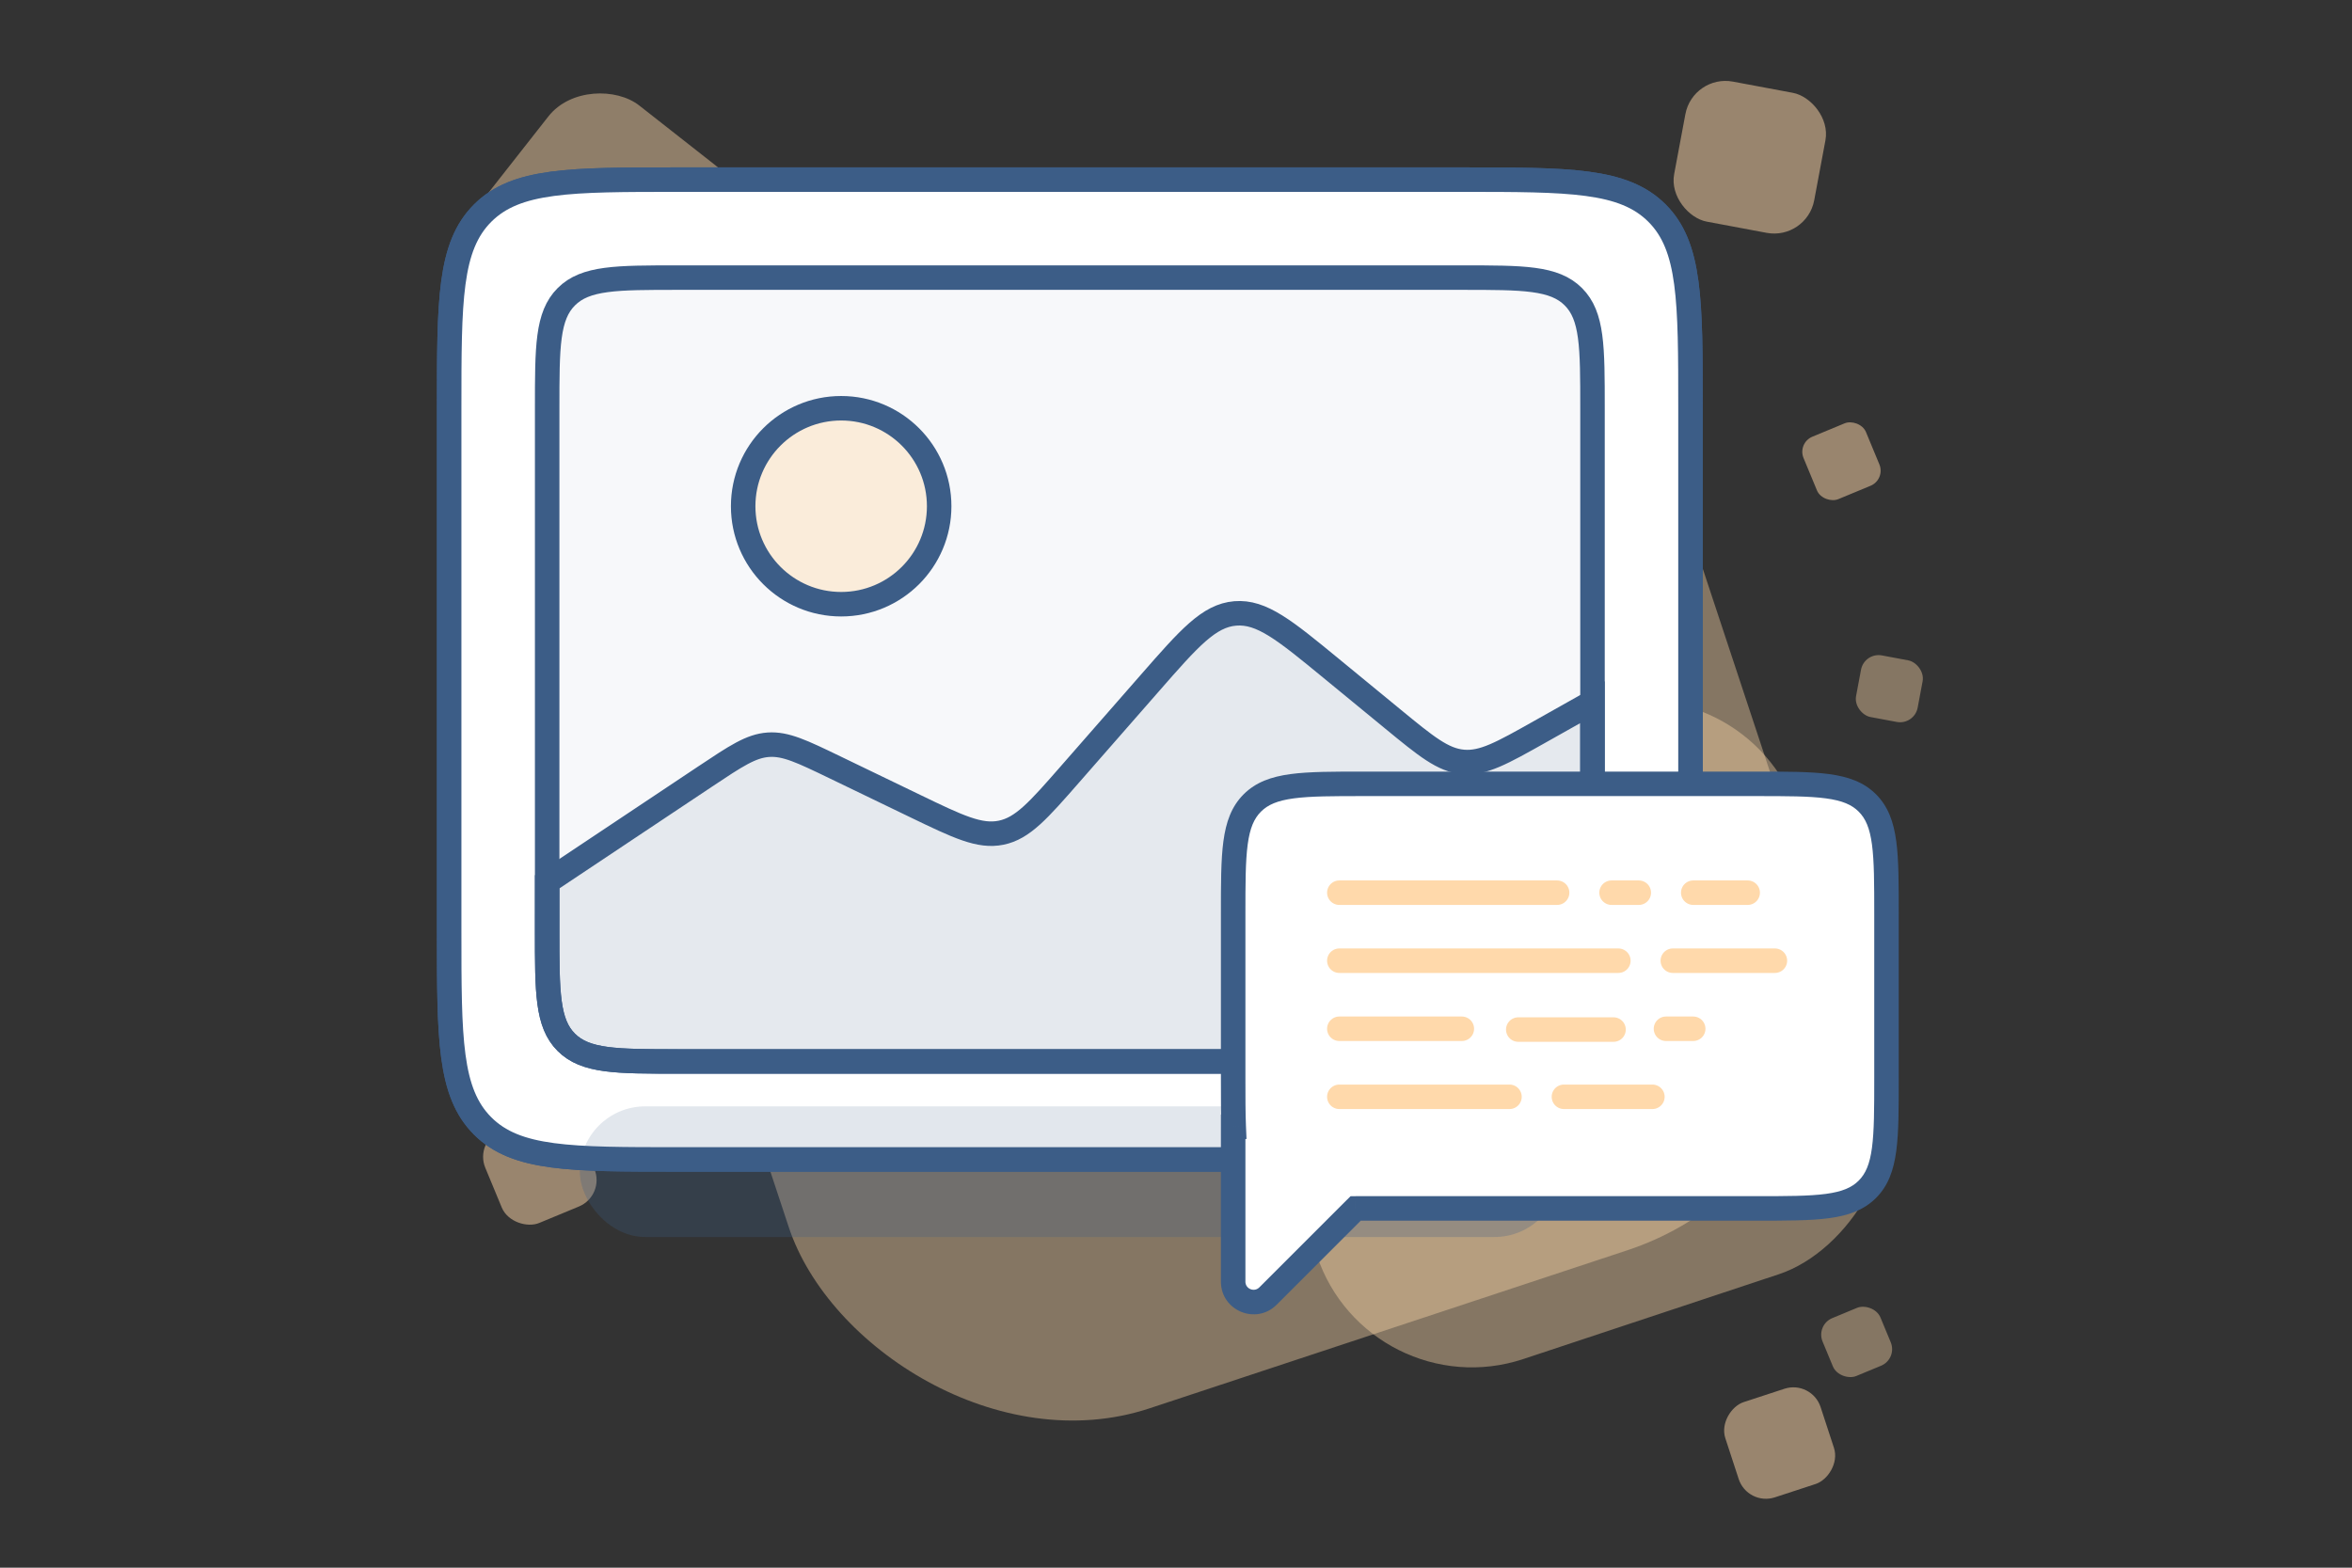 <svg fill="none" height="96" viewBox="0 0 144 96" width="144" xmlns="http://www.w3.org/2000/svg"><rect x="0" y="0" width="144" height="96" fill="#333333" stroke="none"/><g fill="#ffd9ab"><rect height="65.82" opacity=".4" rx="17.49" transform="matrix(-.949 .314 -.314 -.949 248.816 101.99)" width="65.82" x="116.195" y="71.031"/><rect height="13.849" opacity=".45" rx="3.96" transform="matrix(-.618 .787 -.787 -.618 85.812 -16.617)" width="13.849" x="46.946" y="12.553"/><rect height="6.139" opacity=".5" rx="1.755" transform="matrix(.383 .924 .924 -.383 29.04 69.89)" width="6.139"/><rect height="4.139" opacity=".5" rx="1" transform="matrix(.383 .924 .924 -.383 110.038 27.125)" width="4.139"/><rect height="6.139" opacity=".5" rx="1.755" transform="matrix(.311 .95 -.95 .311 156.75 -47.124)" width="6.139" x="110.873" y="84.539"/><rect height="8.722" opacity=".5" rx="2.494" transform="matrix(-.184 .983 .983 .184 103.646 4.539)" width="8.722"/><rect height="36.484" opacity=".4" rx="9.998" transform="matrix(.315 .949 -.949 .315 111.449 -73.874)" width="36.484" x="106.898" y="40.266"/><rect height="8.396" opacity=".4" rx="2.401" transform="matrix(-.383 .924 -.924 -.383 151.426 -19.309)" width="8.396" x="82.16" y="40.905"/><rect height="3.837" opacity=".4" rx="1.097" transform="matrix(.383 .924 .924 -.383 111.166 81.137)" width="3.837"/><rect height="3.837" opacity=".4" rx="1.097" transform="matrix(-.184 .983 .983 .184 114.141 39.934)" width="3.837"/></g><path d="m27.5 25c0-6.6 0-9.899 2.05-11.95 2.05-2.05 5.35-2.05 11.95-2.05h48c6.6 0 9.899 0 11.95 2.05 2.05 2.05 2.05 5.35 2.05 11.95v32c0 6.6 0 9.899-2.05 11.95-2.05 2.05-5.35 2.05-11.95 2.05h-48c-6.6 0-9.899 0-11.95-2.05-2.05-2.05-2.05-5.35-2.05-11.95z" fill="#fff" stroke="#3c5d87" stroke-width="1.5"/><path d="m33.5 25c0-3.771 0-5.657 1.172-6.828 1.171-1.172 3.057-1.172 6.828-1.172h48c3.771 0 5.657 0 6.828 1.172 1.172 1.171 1.172 3.057 1.172 6.828v32c0 3.771 0 5.657-1.172 6.828-1.171 1.172-3.057 1.172-6.828 1.172h-48c-3.771 0-5.657 0-6.828-1.172-1.172-1.171-1.172-3.057-1.172-6.828z" fill="#3c5d87" fill-opacity=".04"/><path d="m33.5 25c0-3.771 0-5.657 1.172-6.828 1.171-1.172 3.057-1.172 6.828-1.172h48c3.771 0 5.657 0 6.828 1.172 1.172 1.171 1.172 3.057 1.172 6.828v32c0 3.771 0 5.657-1.172 6.828-1.171 1.172-3.057 1.172-6.828 1.172h-48c-3.771 0-5.657 0-6.828-1.172-1.172-1.171-1.172-3.057-1.172-6.828z" stroke="#3c5d87" stroke-width="1.6"/><path d="m33.5 54 9.699-6.466c1.856-1.237 2.784-1.856 3.843-1.929 1.059-.073 2.063.411 4.072 1.381l4.899 2.365c2.639 1.274 3.959 1.911 5.281 1.641s2.287-1.372 4.217-3.578l4.882-5.579c2.413-2.758 3.62-4.138 5.235-4.271 1.615-.133 3.031 1.03 5.863 3.357l3.778 3.104c2.047 1.682 3.071 2.522 4.304 2.631s2.387-.541 4.696-1.84l3.229-1.817v14c0 3.771 0 5.657-1.172 6.828-1.171 1.172-3.057 1.172-6.828 1.172h-48c-3.771 0-5.657 0-6.828-1.172-1.172-1.171-1.172-3.057-1.172-6.828z" fill="#3c5d87" fill-opacity=".1" stroke="#3c5d87" stroke-width="1.5"/><circle cx="51.5" cy="31" fill="#ffd9ab" fill-opacity=".4" r="6" stroke="#3c5d87" stroke-width="1.5"/><rect fill="#3c5d87" height="8" opacity=".15" rx="4" width="60" x="35.5" y="67.75"/><path d="m27.5 25c0-6.6 0-9.899 2.05-11.95 2.05-2.05 5.35-2.05 11.95-2.05h48c6.6 0 9.899 0 11.95 2.05 2.05 2.05 2.05 5.35 2.05 11.95v32c0 6.6 0 9.899-2.05 11.95-2.05 2.05-5.35 2.05-11.95 2.05h-48c-6.6 0-9.899 0-11.95-2.05-2.05-2.05-2.05-5.35-2.05-11.95z" fill="#fff" stroke="#3c5d87" stroke-width="1.5"/><path d="m33.5 25c0-3.771 0-5.657 1.172-6.828 1.171-1.172 3.057-1.172 6.828-1.172h48c3.771 0 5.657 0 6.828 1.172 1.172 1.171 1.172 3.057 1.172 6.828v32c0 3.771 0 5.657-1.172 6.828-1.171 1.172-3.057 1.172-6.828 1.172h-48c-3.771 0-5.657 0-6.828-1.172-1.172-1.171-1.172-3.057-1.172-6.828z" fill="#3c5d87" fill-opacity=".04"/><path d="m33.5 25c0-3.771 0-5.657 1.172-6.828 1.171-1.172 3.057-1.172 6.828-1.172h48c3.771 0 5.657 0 6.828 1.172 1.172 1.171 1.172 3.057 1.172 6.828v32c0 3.771 0 5.657-1.172 6.828-1.171 1.172-3.057 1.172-6.828 1.172h-48c-3.771 0-5.657 0-6.828-1.172-1.172-1.171-1.172-3.057-1.172-6.828z" stroke="#3c5d87" stroke-width="1.5"/><path d="m33.5 54 9.699-6.466c1.856-1.237 2.784-1.856 3.843-1.929 1.059-.073 2.063.411 4.072 1.381l4.899 2.365c2.639 1.274 3.959 1.911 5.281 1.641s2.287-1.372 4.217-3.578l4.882-5.579c2.413-2.758 3.62-4.138 5.235-4.271 1.615-.133 3.031 1.03 5.863 3.357l3.778 3.104c2.047 1.682 3.071 2.522 4.304 2.631s2.387-.541 4.696-1.84l3.229-1.817v14c0 3.771 0 5.657-1.172 6.828-1.171 1.172-3.057 1.172-6.828 1.172h-48c-3.771 0-5.657 0-6.828-1.172-1.172-1.171-1.172-3.057-1.172-6.828z" fill="#3c5d87" fill-opacity=".1" stroke="#3c5d87" stroke-width="1.5"/><circle cx="51.5" cy="31" fill="#ffd9ab" fill-opacity=".4" r="6" stroke="#3c5d87" stroke-width="1.5"/><rect fill="#3c5d87" height="8" opacity=".15" rx="4" width="60" x="35.5" y="67.75"/><path clip-rule="evenodd" d="m76.672 49.172c-1.172 1.171-1.172 3.057-1.172 6.828v10c0 1.17 0 2.158.035 3h-.035v9.482c0 1.114 1.346 1.671 2.134.884l5.366-5.366c.163 0.0.33 0.0.5 0h24c3.771 0 5.657 0 6.828-1.172 1.172-1.171 1.172-3.057 1.172-6.828v-10c0-3.771 0-5.657-1.172-6.828-1.171-1.172-3.057-1.172-6.828-1.172h-24c-3.771 0-5.657 0-6.828 1.172z" fill="#fff" fill-rule="evenodd"/><path d="m75.535 69v.75h.782l-.033-.781zm-.035 0v-.75h-.75v.75zm2.134 10.366.53.53zm5.366-5.366.001-.75-.311-0-.22.22zm-6.75-18c0-1.907.002-3.261.14-4.289.135-1.006.389-1.586.812-2.009l-1.061-1.061c-.748.748-1.08 1.697-1.238 2.87-.155 1.151-.153 2.625-.153 4.489zm0 10v-10h-1.5v10zm.034 2.969c-.034-.823-.034-1.794-.034-2.969h-1.5c0 1.165-0 2.17.036 3.031zm-.749-.719h-.035v1.5h.035zm-.785.75v9.482h1.5v-9.482zm0 9.482c0 1.782 2.154 2.674 3.414 1.414l-1.061-1.061c-.315.315-.854.092-.854-.354zm3.414 1.414 5.366-5.366-1.061-1.061-5.366 5.366zm5.336-6.646c-.171 0-.337 0-.499-0l-.001 1.5c.163 0.0.33 0.0.5 0zm24 0h-24v1.5h24zm6.298-.952c-.423.423-1.003.677-2.009.812-1.028.138-2.382.14-4.289.14v1.5c1.864 0 3.338.002 4.489-.153 1.172-.158 2.121-.49 2.87-1.238zm.952-6.298c0 1.907-.002 3.261-.14 4.289-.135 1.006-.389 1.586-.812 2.009l1.061 1.061c.748-.748 1.08-1.697 1.238-2.87.155-1.151.153-2.625.153-4.489zm0-10v10h1.5v-10zm-.952-6.298c.423.423.677 1.003.812 2.009.138 1.028.14 2.382.14 4.289h1.5c0-1.864.002-3.338-.153-4.489-.158-1.172-.49-2.121-1.238-2.87zm-6.298-.952c1.907 0 3.261.002 4.289.14 1.006.135 1.586.389 2.009.812l1.061-1.061c-.749-.748-1.698-1.08-2.87-1.238-1.151-.155-2.625-.153-4.489-.153zm-24 0h24v-1.5h-24zm-6.298.952c.423-.423 1.003-.677 2.009-.812 1.028-.138 2.382-.14 4.289-.14v-1.5c-1.864 0-3.338-.002-4.489.153-1.172.158-2.121.49-2.87 1.238z" fill="#3c5d87"/><path d="m82 54.665h13.333" stroke="#ffd9ab" stroke-linecap="round" stroke-width="1.5"/><path d="m98.667 54.665h1.667" stroke="#ffd9ab" stroke-linecap="round" stroke-width="1.5"/><path d="m103.668 54.665h3.333" stroke="#ffd9ab" stroke-linecap="round" stroke-width="1.5"/><path d="m82 58.83h17.083" stroke="#ffd9ab" stroke-linecap="round" stroke-width="1.5"/><path d="m102.417 58.83h6.25" stroke="#ffd9ab" stroke-linecap="round" stroke-width="1.5"/><path d="m82 62.998h7.5" stroke="#ffd9ab" stroke-linecap="round" stroke-width="1.5"/><path d="m92.955 63.047h5.833" stroke="#ffd9ab" stroke-linecap="round" stroke-width="1.5"/><path d="m101.999 62.998h1.667" stroke="#ffd9ab" stroke-linecap="round" stroke-width="1.5"/><path d="m82 67.165h10.417" stroke="#ffd9ab" stroke-linecap="round" stroke-width="1.5"/><path d="m95.751 67.165h5.416" stroke="#ffd9ab" stroke-linecap="round" stroke-width="1.5"/></svg>